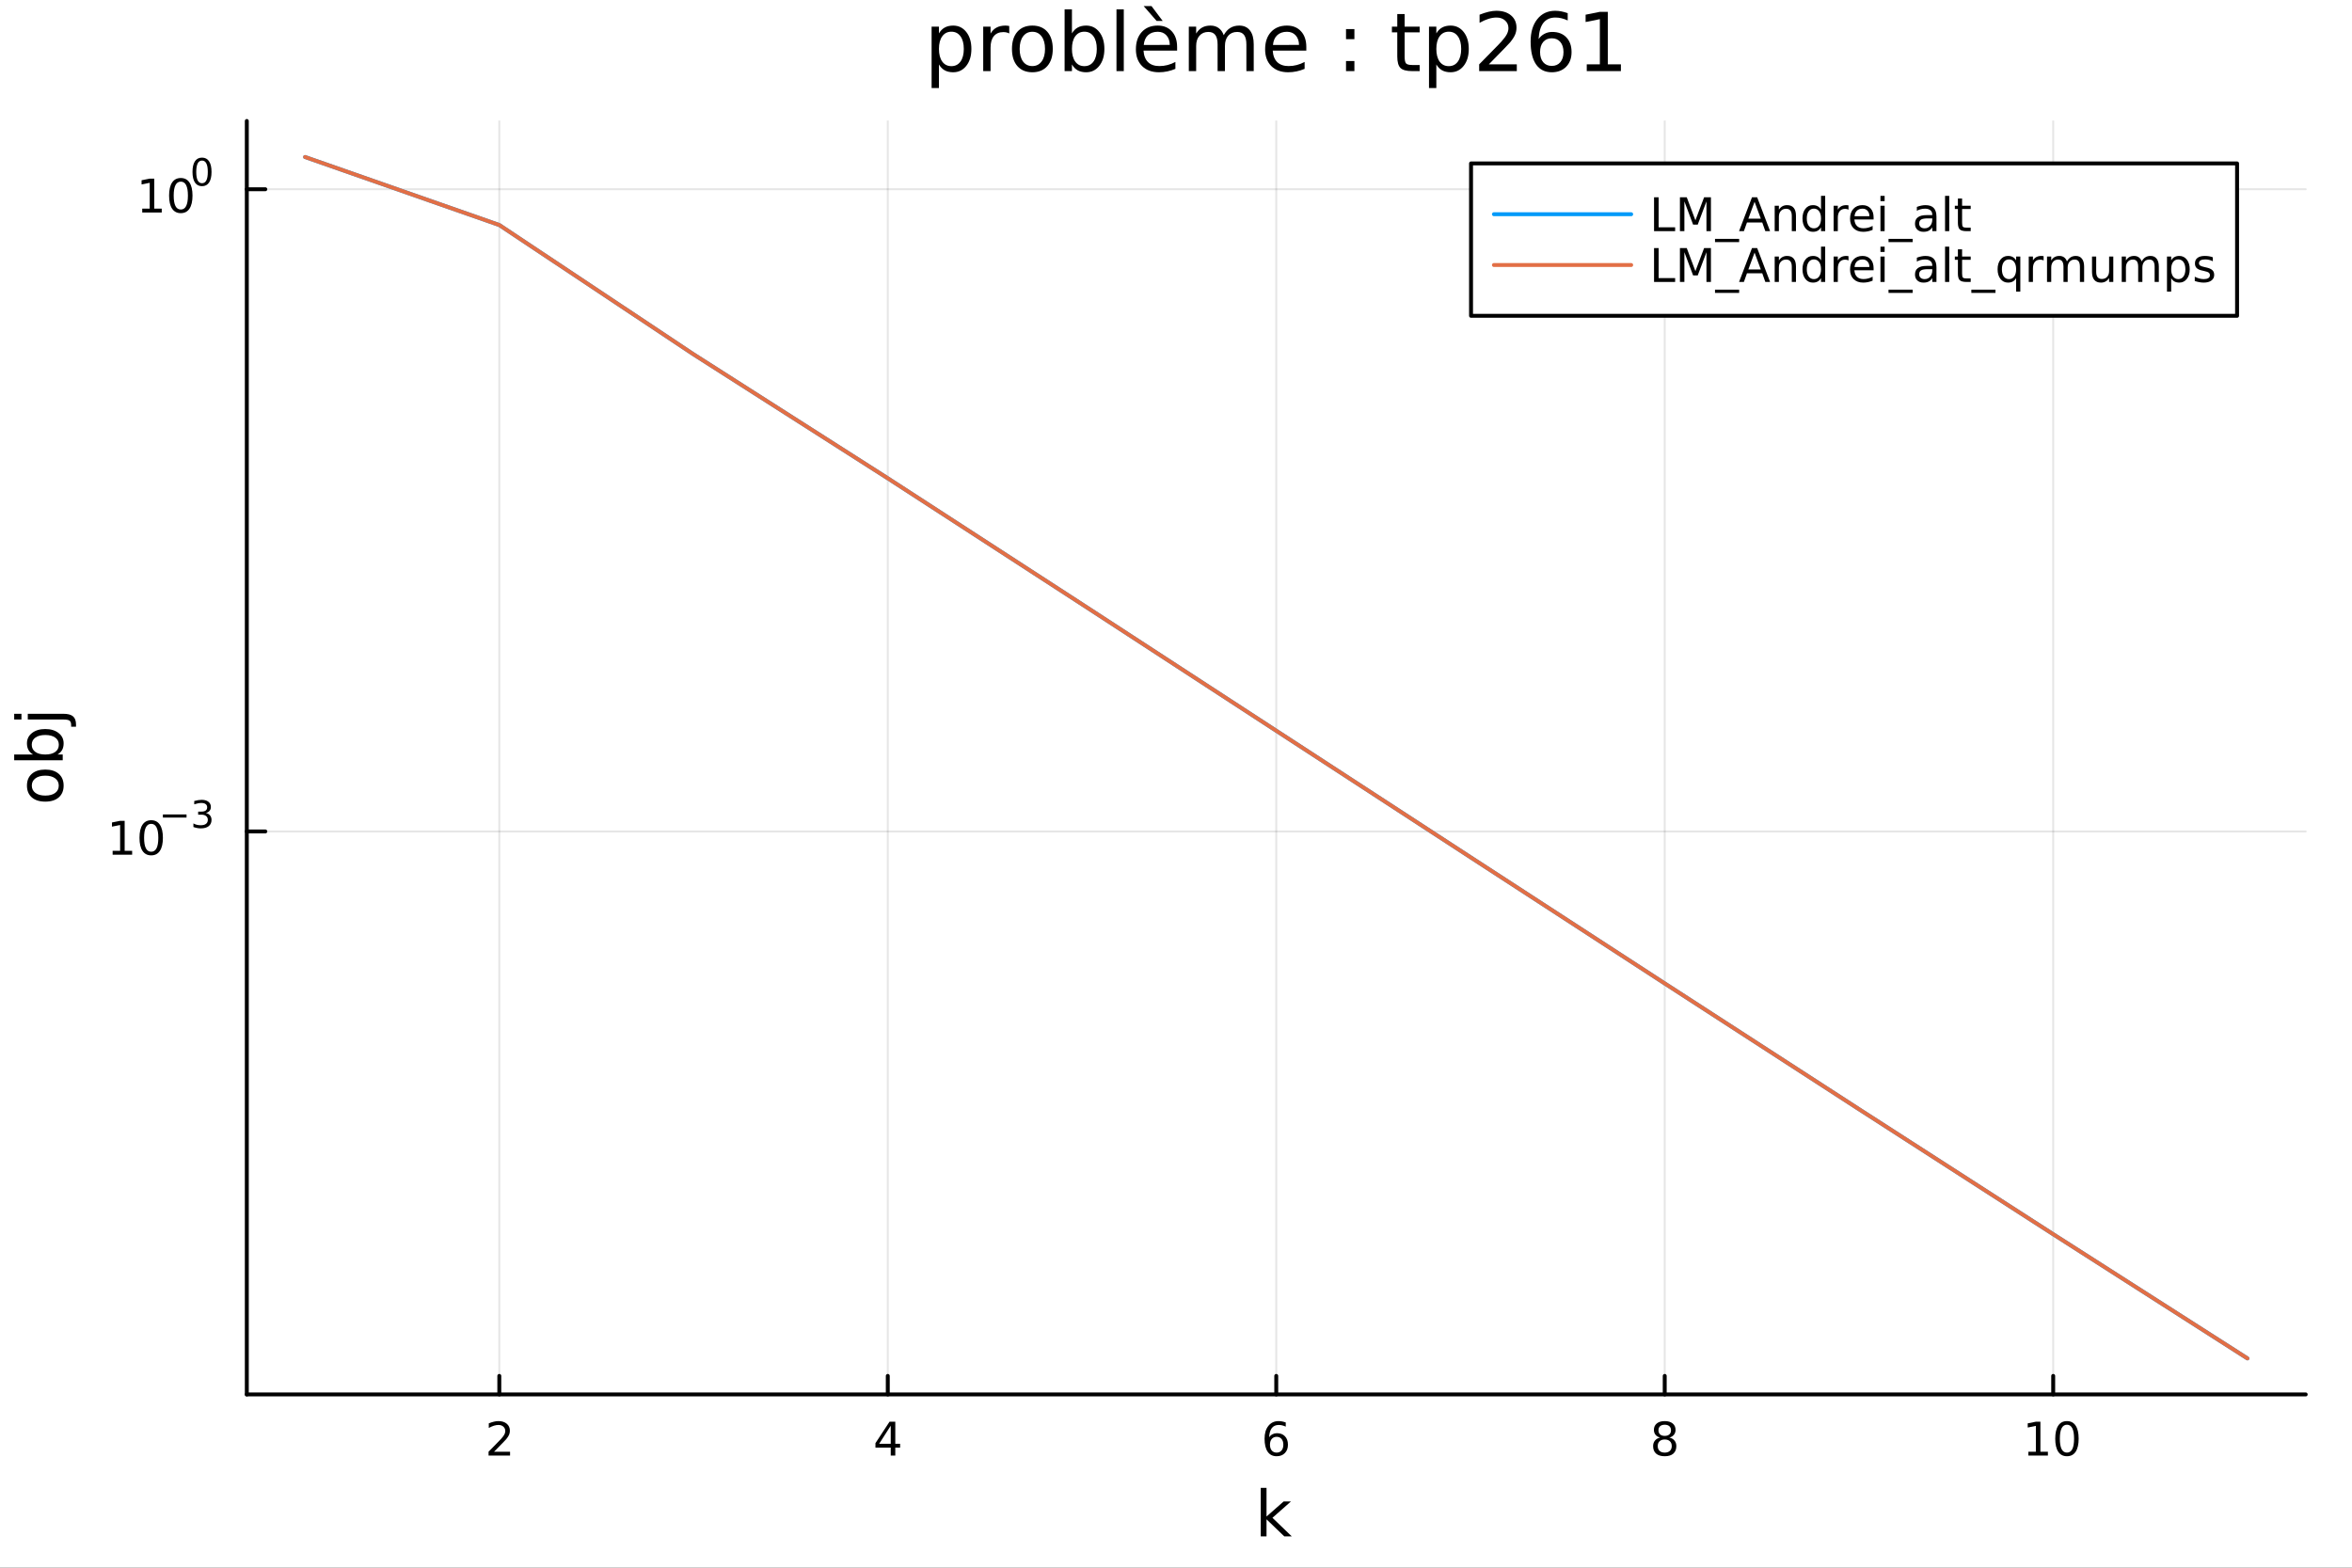 <?xml version="1.0" encoding="utf-8"?>
<svg xmlns="http://www.w3.org/2000/svg" xmlns:xlink="http://www.w3.org/1999/xlink" width="600" height="400" viewBox="0 0 2400 1600">
<rect x="0" y="0" width="2400" height="1600" fill="#333333" stroke="none"/>
<defs>
  <clipPath id="clip130">
    <rect x="0" y="0" width="2400" height="1600"/>
  </clipPath>
</defs>
<path clip-path="url(#clip130)" d="M0 1600 L2400 1600 L2400 0 L0 0  Z" fill="#ffffff" fill-rule="evenodd" fill-opacity="1"/>
<defs>
  <clipPath id="clip131">
    <rect x="480" y="0" width="1681" height="1600"/>
  </clipPath>
</defs>
<path clip-path="url(#clip130)" d="M251.842 1423.18 L2352.76 1423.18 L2352.76 123.472 L251.842 123.472  Z" fill="#ffffff" fill-rule="evenodd" fill-opacity="1"/>
<defs>
  <clipPath id="clip132">
    <rect x="251" y="123" width="2102" height="1301"/>
  </clipPath>
</defs>
<polyline clip-path="url(#clip132)" style="stroke:#000000; stroke-linecap:round; stroke-linejoin:round; stroke-width:2; stroke-opacity:0.1; fill:none" points="509.502,1423.18 509.502,123.472 "/>
<polyline clip-path="url(#clip132)" style="stroke:#000000; stroke-linecap:round; stroke-linejoin:round; stroke-width:2; stroke-opacity:0.1; fill:none" points="905.9,1423.18 905.9,123.472 "/>
<polyline clip-path="url(#clip132)" style="stroke:#000000; stroke-linecap:round; stroke-linejoin:round; stroke-width:2; stroke-opacity:0.1; fill:none" points="1302.3,1423.18 1302.3,123.472 "/>
<polyline clip-path="url(#clip132)" style="stroke:#000000; stroke-linecap:round; stroke-linejoin:round; stroke-width:2; stroke-opacity:0.1; fill:none" points="1698.7,1423.18 1698.7,123.472 "/>
<polyline clip-path="url(#clip132)" style="stroke:#000000; stroke-linecap:round; stroke-linejoin:round; stroke-width:2; stroke-opacity:0.1; fill:none" points="2095.1,1423.18 2095.1,123.472 "/>
<polyline clip-path="url(#clip130)" style="stroke:#000000; stroke-linecap:round; stroke-linejoin:round; stroke-width:4; stroke-opacity:1; fill:none" points="251.842,1423.18 2352.76,1423.18 "/>
<polyline clip-path="url(#clip130)" style="stroke:#000000; stroke-linecap:round; stroke-linejoin:round; stroke-width:4; stroke-opacity:1; fill:none" points="509.502,1423.18 509.502,1404.28 "/>
<polyline clip-path="url(#clip130)" style="stroke:#000000; stroke-linecap:round; stroke-linejoin:round; stroke-width:4; stroke-opacity:1; fill:none" points="905.9,1423.18 905.9,1404.28 "/>
<polyline clip-path="url(#clip130)" style="stroke:#000000; stroke-linecap:round; stroke-linejoin:round; stroke-width:4; stroke-opacity:1; fill:none" points="1302.3,1423.18 1302.3,1404.28 "/>
<polyline clip-path="url(#clip130)" style="stroke:#000000; stroke-linecap:round; stroke-linejoin:round; stroke-width:4; stroke-opacity:1; fill:none" points="1698.7,1423.18 1698.7,1404.28 "/>
<polyline clip-path="url(#clip130)" style="stroke:#000000; stroke-linecap:round; stroke-linejoin:round; stroke-width:4; stroke-opacity:1; fill:none" points="2095.1,1423.18 2095.1,1404.28 "/>
<path clip-path="url(#clip130)" d="M504.154 1481.64 L520.474 1481.64 L520.474 1485.58 L498.529 1485.58 L498.529 1481.64 Q501.191 1478.89 505.775 1474.26 Q510.381 1469.61 511.562 1468.27 Q513.807 1465.74 514.687 1464.01 Q515.59 1462.25 515.59 1460.56 Q515.59 1457.8 513.645 1456.07 Q511.724 1454.33 508.622 1454.33 Q506.423 1454.33 503.969 1455.09 Q501.539 1455.86 498.761 1457.41 L498.761 1452.69 Q501.585 1451.55 504.039 1450.97 Q506.492 1450.39 508.529 1450.39 Q513.9 1450.39 517.094 1453.08 Q520.289 1455.77 520.289 1460.26 Q520.289 1462.39 519.478 1464.31 Q518.691 1466.2 516.585 1468.8 Q516.006 1469.47 512.904 1472.69 Q509.802 1475.88 504.154 1481.64 Z" fill="#000000" fill-rule="nonzero" fill-opacity="1" /><path clip-path="url(#clip130)" d="M908.91 1455.09 L897.104 1473.54 L908.91 1473.54 L908.91 1455.09 M907.683 1451.02 L913.562 1451.02 L913.562 1473.54 L918.493 1473.54 L918.493 1477.43 L913.562 1477.43 L913.562 1485.58 L908.91 1485.58 L908.91 1477.43 L893.308 1477.43 L893.308 1472.92 L907.683 1451.02 Z" fill="#000000" fill-rule="nonzero" fill-opacity="1" /><path clip-path="url(#clip130)" d="M1302.7 1466.44 Q1299.56 1466.44 1297.7 1468.59 Q1295.88 1470.74 1295.88 1474.49 Q1295.88 1478.22 1297.7 1480.39 Q1299.56 1482.55 1302.7 1482.55 Q1305.85 1482.55 1307.68 1480.39 Q1309.53 1478.22 1309.53 1474.49 Q1309.53 1470.74 1307.68 1468.59 Q1305.85 1466.44 1302.7 1466.44 M1311.99 1451.78 L1311.99 1456.04 Q1310.23 1455.21 1308.42 1454.77 Q1306.64 1454.33 1304.88 1454.33 Q1300.25 1454.33 1297.8 1457.45 Q1295.37 1460.58 1295.02 1466.9 Q1296.38 1464.89 1298.44 1463.82 Q1300.51 1462.73 1302.98 1462.73 Q1308.19 1462.73 1311.2 1465.9 Q1314.23 1469.05 1314.23 1474.49 Q1314.23 1479.82 1311.08 1483.03 Q1307.94 1486.25 1302.7 1486.25 Q1296.71 1486.25 1293.54 1481.67 Q1290.37 1477.06 1290.37 1468.33 Q1290.37 1460.14 1294.26 1455.28 Q1298.14 1450.39 1304.69 1450.39 Q1306.45 1450.39 1308.24 1450.74 Q1310.04 1451.09 1311.99 1451.78 Z" fill="#000000" fill-rule="nonzero" fill-opacity="1" /><path clip-path="url(#clip130)" d="M1698.7 1469.17 Q1695.36 1469.17 1693.44 1470.95 Q1691.55 1472.73 1691.55 1475.86 Q1691.55 1478.98 1693.44 1480.77 Q1695.36 1482.55 1698.7 1482.55 Q1702.03 1482.55 1703.95 1480.77 Q1705.87 1478.96 1705.87 1475.86 Q1705.87 1472.73 1703.95 1470.95 Q1702.05 1469.17 1698.7 1469.17 M1694.02 1467.18 Q1691.01 1466.44 1689.32 1464.38 Q1687.66 1462.32 1687.66 1459.35 Q1687.66 1455.21 1690.6 1452.8 Q1693.56 1450.39 1698.7 1450.39 Q1703.86 1450.39 1706.8 1452.8 Q1709.74 1455.21 1709.74 1459.35 Q1709.74 1462.32 1708.05 1464.38 Q1706.38 1466.44 1703.4 1467.18 Q1706.78 1467.96 1708.65 1470.26 Q1710.55 1472.55 1710.55 1475.86 Q1710.55 1480.88 1707.47 1483.57 Q1704.42 1486.25 1698.7 1486.25 Q1692.98 1486.25 1689.9 1483.57 Q1686.85 1480.88 1686.85 1475.86 Q1686.85 1472.55 1688.74 1470.26 Q1690.64 1467.96 1694.02 1467.18 M1692.31 1459.79 Q1692.31 1462.48 1693.98 1463.98 Q1695.67 1465.49 1698.7 1465.49 Q1701.71 1465.49 1703.4 1463.98 Q1705.11 1462.48 1705.11 1459.79 Q1705.11 1457.11 1703.4 1455.6 Q1701.71 1454.1 1698.7 1454.1 Q1695.67 1454.1 1693.98 1455.6 Q1692.31 1457.11 1692.31 1459.79 Z" fill="#000000" fill-rule="nonzero" fill-opacity="1" /><path clip-path="url(#clip130)" d="M2069.78 1481.64 L2077.42 1481.64 L2077.42 1455.28 L2069.11 1456.95 L2069.11 1452.69 L2077.38 1451.02 L2082.05 1451.02 L2082.05 1481.64 L2089.69 1481.64 L2089.69 1485.58 L2069.78 1485.58 L2069.78 1481.64 Z" fill="#000000" fill-rule="nonzero" fill-opacity="1" /><path clip-path="url(#clip130)" d="M2109.14 1454.1 Q2105.52 1454.1 2103.7 1457.66 Q2101.89 1461.2 2101.89 1468.33 Q2101.89 1475.44 2103.7 1479.01 Q2105.52 1482.55 2109.14 1482.55 Q2112.77 1482.55 2114.58 1479.01 Q2116.4 1475.44 2116.4 1468.33 Q2116.4 1461.2 2114.58 1457.66 Q2112.77 1454.1 2109.14 1454.1 M2109.14 1450.39 Q2114.95 1450.39 2118 1455 Q2121.08 1459.58 2121.08 1468.33 Q2121.08 1477.06 2118 1481.67 Q2114.95 1486.25 2109.14 1486.25 Q2103.33 1486.25 2100.25 1481.67 Q2097.19 1477.06 2097.19 1468.33 Q2097.19 1459.58 2100.25 1455 Q2103.33 1450.39 2109.14 1450.39 Z" fill="#000000" fill-rule="nonzero" fill-opacity="1" /><path clip-path="url(#clip130)" d="M1286.48 1518.52 L1292.37 1518.52 L1292.37 1547.77 L1309.84 1532.4 L1317.32 1532.4 L1298.42 1549.07 L1318.12 1568.04 L1310.48 1568.04 L1292.37 1550.63 L1292.37 1568.04 L1286.48 1568.04 L1286.48 1518.52 Z" fill="#000000" fill-rule="nonzero" fill-opacity="1" /><polyline clip-path="url(#clip132)" style="stroke:#000000; stroke-linecap:round; stroke-linejoin:round; stroke-width:2; stroke-opacity:0.1; fill:none" points="251.842,848.587 2352.76,848.587 "/>
<polyline clip-path="url(#clip132)" style="stroke:#000000; stroke-linecap:round; stroke-linejoin:round; stroke-width:2; stroke-opacity:0.1; fill:none" points="251.842,193.141 2352.76,193.141 "/>
<polyline clip-path="url(#clip130)" style="stroke:#000000; stroke-linecap:round; stroke-linejoin:round; stroke-width:4; stroke-opacity:1; fill:none" points="251.842,1423.18 251.842,123.472 "/>
<polyline clip-path="url(#clip130)" style="stroke:#000000; stroke-linecap:round; stroke-linejoin:round; stroke-width:4; stroke-opacity:1; fill:none" points="251.842,848.587 270.74,848.587 "/>
<polyline clip-path="url(#clip130)" style="stroke:#000000; stroke-linecap:round; stroke-linejoin:round; stroke-width:4; stroke-opacity:1; fill:none" points="251.842,193.141 270.74,193.141 "/>
<path clip-path="url(#clip130)" d="M114.931 868.379 L122.57 868.379 L122.57 842.013 L114.26 843.68 L114.26 839.421 L122.524 837.754 L127.2 837.754 L127.2 868.379 L134.839 868.379 L134.839 872.314 L114.931 872.314 L114.931 868.379 Z" fill="#000000" fill-rule="nonzero" fill-opacity="1" /><path clip-path="url(#clip130)" d="M154.283 840.833 Q150.672 840.833 148.843 844.398 Q147.038 847.939 147.038 855.069 Q147.038 862.175 148.843 865.74 Q150.672 869.282 154.283 869.282 Q157.917 869.282 159.723 865.74 Q161.552 862.175 161.552 855.069 Q161.552 847.939 159.723 844.398 Q157.917 840.833 154.283 840.833 M154.283 837.129 Q160.093 837.129 163.149 841.736 Q166.227 846.319 166.227 855.069 Q166.227 863.796 163.149 868.402 Q160.093 872.985 154.283 872.985 Q148.473 872.985 145.394 868.402 Q142.339 863.796 142.339 855.069 Q142.339 846.319 145.394 841.736 Q148.473 837.129 154.283 837.129 Z" fill="#000000" fill-rule="nonzero" fill-opacity="1" /><path clip-path="url(#clip130)" d="M166.227 831.23 L190.339 831.23 L190.339 834.428 L166.227 834.428 L166.227 831.23 Z" fill="#000000" fill-rule="nonzero" fill-opacity="1" /><path clip-path="url(#clip130)" d="M210.05 829.763 Q212.777 830.346 214.3 832.19 Q215.842 834.033 215.842 836.741 Q215.842 840.898 212.984 843.173 Q210.125 845.449 204.859 845.449 Q203.091 845.449 201.21 845.092 Q199.348 844.753 197.354 844.057 L197.354 840.39 Q198.934 841.311 200.815 841.782 Q202.696 842.252 204.746 842.252 Q208.319 842.252 210.181 840.841 Q212.062 839.431 212.062 836.741 Q212.062 834.259 210.313 832.867 Q208.583 831.456 205.479 831.456 L202.207 831.456 L202.207 828.334 L205.63 828.334 Q208.432 828.334 209.918 827.224 Q211.404 826.096 211.404 823.989 Q211.404 821.827 209.861 820.679 Q208.338 819.513 205.479 819.513 Q203.918 819.513 202.132 819.852 Q200.345 820.19 198.201 820.905 L198.201 817.52 Q200.364 816.918 202.244 816.617 Q204.144 816.316 205.818 816.316 Q210.144 816.316 212.664 818.291 Q215.184 820.247 215.184 823.595 Q215.184 825.927 213.849 827.544 Q212.513 829.143 210.05 829.763 Z" fill="#000000" fill-rule="nonzero" fill-opacity="1" /><path clip-path="url(#clip130)" d="M145.137 212.934 L152.776 212.934 L152.776 186.568 L144.465 188.235 L144.465 183.975 L152.729 182.309 L157.405 182.309 L157.405 212.934 L165.044 212.934 L165.044 216.869 L145.137 216.869 L145.137 212.934 Z" fill="#000000" fill-rule="nonzero" fill-opacity="1" /><path clip-path="url(#clip130)" d="M184.488 185.387 Q180.877 185.387 179.049 188.952 Q177.243 192.494 177.243 199.623 Q177.243 206.73 179.049 210.295 Q180.877 213.836 184.488 213.836 Q188.123 213.836 189.928 210.295 Q191.757 206.73 191.757 199.623 Q191.757 192.494 189.928 188.952 Q188.123 185.387 184.488 185.387 M184.488 181.684 Q190.299 181.684 193.354 186.29 Q196.433 190.873 196.433 199.623 Q196.433 208.35 193.354 212.957 Q190.299 217.54 184.488 217.54 Q178.678 217.54 175.6 212.957 Q172.544 208.35 172.544 199.623 Q172.544 190.873 175.6 186.29 Q178.678 181.684 184.488 181.684 Z" fill="#000000" fill-rule="nonzero" fill-opacity="1" /><path clip-path="url(#clip130)" d="M206.138 163.88 Q203.204 163.88 201.718 166.776 Q200.251 169.654 200.251 175.447 Q200.251 181.22 201.718 184.117 Q203.204 186.994 206.138 186.994 Q209.09 186.994 210.557 184.117 Q212.043 181.22 212.043 175.447 Q212.043 169.654 210.557 166.776 Q209.09 163.88 206.138 163.88 M206.138 160.87 Q210.858 160.87 213.341 164.613 Q215.842 168.337 215.842 175.447 Q215.842 182.537 213.341 186.28 Q210.858 190.004 206.138 190.004 Q201.417 190.004 198.915 186.28 Q196.433 182.537 196.433 175.447 Q196.433 168.337 198.915 164.613 Q201.417 160.87 206.138 160.87 Z" fill="#000000" fill-rule="nonzero" fill-opacity="1" /><path clip-path="url(#clip130)" d="M32.462 801.797 Q32.462 806.507 36.154 809.244 Q39.815 811.982 46.212 811.982 Q52.609 811.982 56.302 809.276 Q59.962 806.539 59.962 801.797 Q59.962 797.118 56.27 794.381 Q52.578 791.643 46.212 791.643 Q39.878 791.643 36.186 794.381 Q32.462 797.118 32.462 801.797 M27.497 801.797 Q27.497 794.158 32.462 789.797 Q37.427 785.437 46.212 785.437 Q54.965 785.437 59.962 789.797 Q64.927 794.158 64.927 801.797 Q64.927 809.467 59.962 813.828 Q54.965 818.156 46.212 818.156 Q37.427 818.156 32.462 813.828 Q27.497 809.467 27.497 801.797 Z" fill="#000000" fill-rule="nonzero" fill-opacity="1" /><path clip-path="url(#clip130)" d="M46.212 750.139 Q39.751 750.139 36.09 752.812 Q32.398 755.454 32.398 760.101 Q32.398 764.748 36.09 767.422 Q39.751 770.064 46.212 770.064 Q52.673 770.064 56.365 767.422 Q60.026 764.748 60.026 760.101 Q60.026 755.454 56.365 752.812 Q52.673 750.139 46.212 750.139 M33.767 770.064 Q30.584 768.218 29.056 765.417 Q27.497 762.584 27.497 758.669 Q27.497 752.176 32.653 748.134 Q37.809 744.06 46.212 744.06 Q54.615 744.06 59.771 748.134 Q64.927 752.176 64.927 758.669 Q64.927 762.584 63.399 765.417 Q61.84 768.218 58.657 770.064 L64.004 770.064 L64.004 775.952 L14.479 775.952 L14.479 770.064 L33.767 770.064 Z" fill="#000000" fill-rule="nonzero" fill-opacity="1" /><path clip-path="url(#clip130)" d="M28.356 734.352 L28.356 728.495 L64.641 728.495 Q71.452 728.495 74.508 731.105 Q77.563 733.684 77.563 739.445 L77.563 741.673 L72.598 741.673 L72.598 740.113 Q72.598 736.771 71.038 735.561 Q69.51 734.352 64.641 734.352 L28.356 734.352 M14.479 734.352 L14.479 728.495 L21.895 728.495 L21.895 734.352 L14.479 734.352 Z" fill="#000000" fill-rule="nonzero" fill-opacity="1" /><path clip-path="url(#clip130)" d="M958.114 65.77 L958.114 89.833 L950.62 89.833 L950.62 27.206 L958.114 27.206 L958.114 34.092 Q960.464 30.041 964.028 28.097 Q967.634 26.112 972.616 26.112 Q980.88 26.112 986.025 32.675 Q991.21 39.237 991.21 49.931 Q991.21 60.626 986.025 67.188 Q980.88 73.751 972.616 73.751 Q967.634 73.751 964.028 71.806 Q960.464 69.821 958.114 65.77 M983.473 49.931 Q983.473 41.708 980.07 37.05 Q976.708 32.35 970.793 32.35 Q964.879 32.35 961.476 37.05 Q958.114 41.708 958.114 49.931 Q958.114 58.155 961.476 62.854 Q964.879 67.512 970.793 67.512 Q976.708 67.512 980.07 62.854 Q983.473 58.155 983.473 49.931 Z" fill="#000000" fill-rule="nonzero" fill-opacity="1" /><path clip-path="url(#clip130)" d="M1029.86 34.173 Q1028.6 33.444 1027.1 33.12 Q1025.64 32.756 1023.86 32.756 Q1017.54 32.756 1014.14 36.888 Q1010.78 40.979 1010.78 48.676 L1010.78 72.576 L1003.28 72.576 L1003.28 27.206 L1010.78 27.206 L1010.78 34.254 Q1013.13 30.122 1016.89 28.138 Q1020.66 26.112 1026.05 26.112 Q1026.82 26.112 1027.75 26.234 Q1028.68 26.315 1029.82 26.517 L1029.86 34.173 Z" fill="#000000" fill-rule="nonzero" fill-opacity="1" /><path clip-path="url(#clip130)" d="M1053.43 32.431 Q1047.44 32.431 1043.95 37.131 Q1040.47 41.789 1040.47 49.931 Q1040.47 58.074 1043.91 62.773 Q1047.4 67.431 1053.43 67.431 Q1059.39 67.431 1062.87 62.732 Q1066.35 58.033 1066.35 49.931 Q1066.35 41.87 1062.87 37.171 Q1059.39 32.431 1053.43 32.431 M1053.43 26.112 Q1063.15 26.112 1068.7 32.431 Q1074.25 38.751 1074.25 49.931 Q1074.25 61.071 1068.7 67.431 Q1063.15 73.751 1053.43 73.751 Q1043.67 73.751 1038.12 67.431 Q1032.61 61.071 1032.61 49.931 Q1032.61 38.751 1038.12 32.431 Q1043.67 26.112 1053.43 26.112 Z" fill="#000000" fill-rule="nonzero" fill-opacity="1" /><path clip-path="url(#clip130)" d="M1119.18 49.931 Q1119.18 41.708 1115.78 37.05 Q1112.41 32.35 1106.5 32.35 Q1100.58 32.35 1097.18 37.05 Q1093.82 41.708 1093.82 49.931 Q1093.82 58.155 1097.18 62.854 Q1100.58 67.512 1106.5 67.512 Q1112.41 67.512 1115.78 62.854 Q1119.18 58.155 1119.18 49.931 M1093.82 34.092 Q1096.17 30.041 1099.73 28.097 Q1103.34 26.112 1108.32 26.112 Q1116.59 26.112 1121.73 32.675 Q1126.92 39.237 1126.92 49.931 Q1126.92 60.626 1121.73 67.188 Q1116.59 73.751 1108.32 73.751 Q1103.34 73.751 1099.73 71.806 Q1096.17 69.821 1093.82 65.77 L1093.82 72.576 L1086.33 72.576 L1086.33 9.544 L1093.82 9.544 L1093.82 34.092 Z" fill="#000000" fill-rule="nonzero" fill-opacity="1" /><path clip-path="url(#clip130)" d="M1139.27 9.544 L1146.72 9.544 L1146.72 72.576 L1139.27 72.576 L1139.27 9.544 Z" fill="#000000" fill-rule="nonzero" fill-opacity="1" /><path clip-path="url(#clip130)" d="M1201.13 48.028 L1201.13 51.673 L1166.86 51.673 Q1167.34 59.37 1171.48 63.421 Q1175.65 67.431 1183.06 67.431 Q1187.35 67.431 1191.37 66.378 Q1195.42 65.325 1199.39 63.218 L1199.39 70.267 Q1195.38 71.968 1191.16 72.86 Q1186.95 73.751 1182.62 73.751 Q1171.76 73.751 1165.4 67.431 Q1159.08 61.112 1159.08 50.337 Q1159.08 39.197 1165.07 32.675 Q1171.11 26.112 1181.32 26.112 Q1190.47 26.112 1195.78 32.026 Q1201.13 37.9 1201.13 48.028 M1193.67 45.84 Q1193.59 39.723 1190.23 36.077 Q1186.91 32.431 1181.4 32.431 Q1175.16 32.431 1171.39 35.956 Q1167.67 39.48 1167.1 45.88 L1193.67 45.84 M1175 6.222 L1186.42 21.373 L1180.23 21.373 L1167.02 6.222 L1175 6.222 Z" fill="#000000" fill-rule="nonzero" fill-opacity="1" /><path clip-path="url(#clip130)" d="M1248.69 35.915 Q1251.48 30.892 1255.37 28.502 Q1259.26 26.112 1264.52 26.112 Q1271.61 26.112 1275.46 31.095 Q1279.31 36.037 1279.31 45.192 L1279.31 72.576 L1271.82 72.576 L1271.82 45.435 Q1271.82 38.913 1269.51 35.753 Q1267.2 32.594 1262.46 32.594 Q1256.67 32.594 1253.3 36.442 Q1249.94 40.29 1249.94 46.934 L1249.94 72.576 L1242.45 72.576 L1242.45 45.435 Q1242.45 38.873 1240.14 35.753 Q1237.83 32.594 1233.01 32.594 Q1227.3 32.594 1223.93 36.482 Q1220.57 40.331 1220.57 46.934 L1220.57 72.576 L1213.08 72.576 L1213.08 27.206 L1220.57 27.206 L1220.57 34.254 Q1223.12 30.082 1226.69 28.097 Q1230.25 26.112 1235.16 26.112 Q1240.1 26.112 1243.54 28.624 Q1247.02 31.135 1248.69 35.915 Z" fill="#000000" fill-rule="nonzero" fill-opacity="1" /><path clip-path="url(#clip130)" d="M1332.98 48.028 L1332.98 51.673 L1298.71 51.673 Q1299.2 59.37 1303.33 63.421 Q1307.5 67.431 1314.92 67.431 Q1319.21 67.431 1323.22 66.378 Q1327.27 65.325 1331.24 63.218 L1331.24 70.267 Q1327.23 71.968 1323.02 72.86 Q1318.81 73.751 1314.47 73.751 Q1303.62 73.751 1297.26 67.431 Q1290.94 61.112 1290.94 50.337 Q1290.94 39.197 1296.93 32.675 Q1302.97 26.112 1313.18 26.112 Q1322.33 26.112 1327.64 32.026 Q1332.98 37.9 1332.98 48.028 M1325.53 45.84 Q1325.45 39.723 1322.09 36.077 Q1318.77 32.431 1313.26 32.431 Q1307.02 32.431 1303.25 35.956 Q1299.52 39.48 1298.96 45.88 L1325.53 45.84 Z" fill="#000000" fill-rule="nonzero" fill-opacity="1" /><path clip-path="url(#clip130)" d="M1373.49 62.287 L1382.04 62.287 L1382.04 72.576 L1373.49 72.576 L1373.49 62.287 M1373.49 29.677 L1382.04 29.677 L1382.04 39.966 L1373.49 39.966 L1373.49 29.677 Z" fill="#000000" fill-rule="nonzero" fill-opacity="1" /><path clip-path="url(#clip130)" d="M1433.29 14.324 L1433.29 27.206 L1448.64 27.206 L1448.64 32.999 L1433.29 32.999 L1433.29 57.628 Q1433.29 63.178 1434.78 64.758 Q1436.32 66.338 1440.98 66.338 L1448.64 66.338 L1448.64 72.576 L1440.98 72.576 Q1432.35 72.576 1429.07 69.376 Q1425.79 66.135 1425.79 57.628 L1425.79 32.999 L1420.32 32.999 L1420.32 27.206 L1425.79 27.206 L1425.79 14.324 L1433.29 14.324 Z" fill="#000000" fill-rule="nonzero" fill-opacity="1" /><path clip-path="url(#clip130)" d="M1465.65 65.77 L1465.65 89.833 L1458.16 89.833 L1458.16 27.206 L1465.65 27.206 L1465.65 34.092 Q1468 30.041 1471.57 28.097 Q1475.17 26.112 1480.15 26.112 Q1488.42 26.112 1493.56 32.675 Q1498.75 39.237 1498.75 49.931 Q1498.75 60.626 1493.56 67.188 Q1488.42 73.751 1480.15 73.751 Q1475.17 73.751 1471.57 71.806 Q1468 69.821 1465.65 65.77 M1491.01 49.931 Q1491.01 41.708 1487.61 37.05 Q1484.25 32.35 1478.33 32.35 Q1472.42 32.35 1469.01 37.05 Q1465.65 41.708 1465.65 49.931 Q1465.65 58.155 1469.01 62.854 Q1472.42 67.512 1478.33 67.512 Q1484.25 67.512 1487.61 62.854 Q1491.01 58.155 1491.01 49.931 Z" fill="#000000" fill-rule="nonzero" fill-opacity="1" /><path clip-path="url(#clip130)" d="M1519.2 65.689 L1547.76 65.689 L1547.76 72.576 L1509.36 72.576 L1509.36 65.689 Q1514.02 60.869 1522.04 52.767 Q1530.1 44.625 1532.17 42.275 Q1536.1 37.86 1537.64 34.822 Q1539.22 31.743 1539.22 28.786 Q1539.22 23.965 1535.81 20.927 Q1532.45 17.889 1527.02 17.889 Q1523.17 17.889 1518.88 19.226 Q1514.63 20.562 1509.77 23.276 L1509.77 15.013 Q1514.71 13.028 1519 12.015 Q1523.3 11.002 1526.86 11.002 Q1536.26 11.002 1541.85 15.701 Q1547.44 20.4 1547.44 28.259 Q1547.44 31.986 1546.02 35.348 Q1544.64 38.67 1540.96 43.207 Q1539.95 44.382 1534.52 50.013 Q1529.09 55.603 1519.2 65.689 Z" fill="#000000" fill-rule="nonzero" fill-opacity="1" /><path clip-path="url(#clip130)" d="M1583.45 39.075 Q1577.94 39.075 1574.7 42.842 Q1571.5 46.61 1571.5 53.172 Q1571.5 59.694 1574.7 63.502 Q1577.94 67.269 1583.45 67.269 Q1588.96 67.269 1592.16 63.502 Q1595.4 59.694 1595.4 53.172 Q1595.4 46.61 1592.16 42.842 Q1588.96 39.075 1583.45 39.075 M1599.7 13.433 L1599.7 20.887 Q1596.62 19.428 1593.46 18.659 Q1590.34 17.889 1587.26 17.889 Q1579.16 17.889 1574.86 23.358 Q1570.61 28.826 1570 39.885 Q1572.39 36.361 1576 34.498 Q1579.6 32.594 1583.94 32.594 Q1593.05 32.594 1598.32 38.143 Q1603.63 43.653 1603.63 53.172 Q1603.63 62.489 1598.12 68.12 Q1592.61 73.751 1583.45 73.751 Q1572.96 73.751 1567.41 65.73 Q1561.86 57.669 1561.86 42.397 Q1561.86 28.057 1568.67 19.55 Q1575.47 11.002 1586.94 11.002 Q1590.01 11.002 1593.13 11.61 Q1596.29 12.217 1599.7 13.433 Z" fill="#000000" fill-rule="nonzero" fill-opacity="1" /><path clip-path="url(#clip130)" d="M1619.14 65.689 L1632.51 65.689 L1632.51 19.55 L1617.97 22.466 L1617.97 15.013 L1632.43 12.096 L1640.61 12.096 L1640.61 65.689 L1653.98 65.689 L1653.98 72.576 L1619.14 72.576 L1619.14 65.689 Z" fill="#000000" fill-rule="nonzero" fill-opacity="1" /><polyline clip-path="url(#clip132)" style="stroke:#009af9; stroke-linecap:round; stroke-linejoin:round; stroke-width:4; stroke-opacity:1; fill:none" points="311.302,160.256 509.502,229.66 707.701,361.638 905.9,488.146 1104.1,616.708 1302.3,745.808 1500.5,874.895 1698.7,1003.71 1896.9,1132.03 2095.1,1259.66 2293.3,1386.4 "/>
<polyline clip-path="url(#clip132)" style="stroke:#e26f46; stroke-linecap:round; stroke-linejoin:round; stroke-width:4; stroke-opacity:1; fill:none" points="311.302,160.256 509.502,229.66 707.701,361.638 905.9,488.146 1104.1,616.708 1302.3,745.808 1500.5,874.895 1698.7,1003.71 1896.9,1132.03 2095.1,1259.66 2293.3,1386.4 "/>
<path clip-path="url(#clip130)" d="M1501.06 322.316 L2282.73 322.316 L2282.73 166.796 L1501.06 166.796  Z" fill="#ffffff" fill-rule="evenodd" fill-opacity="1"/>
<polyline clip-path="url(#clip130)" style="stroke:#000000; stroke-linecap:round; stroke-linejoin:round; stroke-width:4; stroke-opacity:1; fill:none" points="1501.06,322.316 2282.73,322.316 2282.73,166.796 1501.06,166.796 1501.06,322.316 "/>
<polyline clip-path="url(#clip130)" style="stroke:#009af9; stroke-linecap:round; stroke-linejoin:round; stroke-width:4; stroke-opacity:1; fill:none" points="1524.41,218.636 1664.47,218.636 "/>
<path clip-path="url(#clip130)" d="M1687.81 201.356 L1692.49 201.356 L1692.49 231.981 L1709.32 231.981 L1709.32 235.916 L1687.81 235.916 L1687.81 201.356 Z" fill="#000000" fill-rule="nonzero" fill-opacity="1" /><path clip-path="url(#clip130)" d="M1714.22 201.356 L1721.19 201.356 L1730.01 224.874 L1738.88 201.356 L1745.84 201.356 L1745.84 235.916 L1741.28 235.916 L1741.28 205.569 L1732.37 229.272 L1727.67 229.272 L1718.76 205.569 L1718.76 235.916 L1714.22 235.916 L1714.22 201.356 Z" fill="#000000" fill-rule="nonzero" fill-opacity="1" /><path clip-path="url(#clip130)" d="M1774.64 243.786 L1774.64 247.096 L1750.01 247.096 L1750.01 243.786 L1774.64 243.786 Z" fill="#000000" fill-rule="nonzero" fill-opacity="1" /><path clip-path="url(#clip130)" d="M1790.38 205.962 L1784.04 223.161 L1796.75 223.161 L1790.38 205.962 M1787.74 201.356 L1793.04 201.356 L1806.21 235.916 L1801.35 235.916 L1798.2 227.05 L1782.63 227.05 L1779.48 235.916 L1774.55 235.916 L1787.74 201.356 Z" fill="#000000" fill-rule="nonzero" fill-opacity="1" /><path clip-path="url(#clip130)" d="M1832.62 220.268 L1832.62 235.916 L1828.37 235.916 L1828.37 220.407 Q1828.37 216.726 1826.93 214.897 Q1825.5 213.069 1822.63 213.069 Q1819.18 213.069 1817.19 215.268 Q1815.19 217.467 1815.19 221.263 L1815.19 235.916 L1810.91 235.916 L1810.91 209.99 L1815.19 209.99 L1815.19 214.018 Q1816.72 211.68 1818.78 210.522 Q1820.87 209.365 1823.57 209.365 Q1828.04 209.365 1830.33 212.143 Q1832.62 214.897 1832.62 220.268 Z" fill="#000000" fill-rule="nonzero" fill-opacity="1" /><path clip-path="url(#clip130)" d="M1858.18 213.925 L1858.18 199.897 L1862.44 199.897 L1862.44 235.916 L1858.18 235.916 L1858.18 232.027 Q1856.84 234.342 1854.78 235.476 Q1852.74 236.587 1849.87 236.587 Q1845.17 236.587 1842.21 232.837 Q1839.27 229.087 1839.27 222.976 Q1839.27 216.865 1842.21 213.115 Q1845.17 209.365 1849.87 209.365 Q1852.74 209.365 1854.78 210.499 Q1856.84 211.61 1858.18 213.925 M1843.67 222.976 Q1843.67 227.675 1845.59 230.36 Q1847.53 233.022 1850.91 233.022 Q1854.29 233.022 1856.24 230.36 Q1858.18 227.675 1858.18 222.976 Q1858.18 218.277 1856.24 215.615 Q1854.29 212.93 1850.91 212.93 Q1847.53 212.93 1845.59 215.615 Q1843.67 218.277 1843.67 222.976 Z" fill="#000000" fill-rule="nonzero" fill-opacity="1" /><path clip-path="url(#clip130)" d="M1886.24 213.971 Q1885.52 213.555 1884.66 213.37 Q1883.83 213.161 1882.81 213.161 Q1879.2 213.161 1877.25 215.522 Q1875.33 217.86 1875.33 222.258 L1875.33 235.916 L1871.05 235.916 L1871.05 209.99 L1875.33 209.99 L1875.33 214.018 Q1876.68 211.657 1878.83 210.522 Q1880.98 209.365 1884.06 209.365 Q1884.5 209.365 1885.03 209.434 Q1885.56 209.481 1886.21 209.596 L1886.24 213.971 Z" fill="#000000" fill-rule="nonzero" fill-opacity="1" /><path clip-path="url(#clip130)" d="M1911.84 221.888 L1911.84 223.971 L1892.25 223.971 Q1892.53 228.369 1894.89 230.684 Q1897.28 232.976 1901.51 232.976 Q1903.97 232.976 1906.26 232.374 Q1908.57 231.772 1910.84 230.569 L1910.84 234.596 Q1908.55 235.568 1906.14 236.078 Q1903.74 236.587 1901.26 236.587 Q1895.06 236.587 1891.42 232.976 Q1887.81 229.365 1887.81 223.207 Q1887.81 216.842 1891.24 213.115 Q1894.68 209.365 1900.52 209.365 Q1905.75 209.365 1908.78 212.745 Q1911.84 216.101 1911.84 221.888 M1907.58 220.638 Q1907.53 217.143 1905.61 215.059 Q1903.71 212.976 1900.56 212.976 Q1897 212.976 1894.85 214.99 Q1892.72 217.004 1892.39 220.661 L1907.58 220.638 Z" fill="#000000" fill-rule="nonzero" fill-opacity="1" /><path clip-path="url(#clip130)" d="M1918.83 209.99 L1923.09 209.99 L1923.09 235.916 L1918.83 235.916 L1918.83 209.99 M1918.83 199.897 L1923.09 199.897 L1923.09 205.291 L1918.83 205.291 L1918.83 199.897 Z" fill="#000000" fill-rule="nonzero" fill-opacity="1" /><path clip-path="url(#clip130)" d="M1951.7 243.786 L1951.7 247.096 L1927.07 247.096 L1927.07 243.786 L1951.7 243.786 Z" fill="#000000" fill-rule="nonzero" fill-opacity="1" /><path clip-path="url(#clip130)" d="M1967.49 222.883 Q1962.32 222.883 1960.33 224.064 Q1958.34 225.244 1958.34 228.092 Q1958.34 230.36 1959.82 231.703 Q1961.33 233.022 1963.9 233.022 Q1967.44 233.022 1969.57 230.522 Q1971.72 227.999 1971.72 223.832 L1971.72 222.883 L1967.49 222.883 M1975.98 221.124 L1975.98 235.916 L1971.72 235.916 L1971.72 231.981 Q1970.26 234.342 1968.09 235.476 Q1965.91 236.587 1962.76 236.587 Q1958.78 236.587 1956.42 234.365 Q1954.08 232.119 1954.08 228.369 Q1954.08 223.994 1957 221.772 Q1959.94 219.55 1965.75 219.55 L1971.72 219.55 L1971.72 219.133 Q1971.72 216.194 1969.78 214.596 Q1967.86 212.976 1964.36 212.976 Q1962.14 212.976 1960.03 213.508 Q1957.93 214.041 1955.98 215.106 L1955.98 211.17 Q1958.32 210.268 1960.52 209.828 Q1962.72 209.365 1964.8 209.365 Q1970.43 209.365 1973.2 212.282 Q1975.98 215.198 1975.98 221.124 Z" fill="#000000" fill-rule="nonzero" fill-opacity="1" /><path clip-path="url(#clip130)" d="M1984.75 199.897 L1989.01 199.897 L1989.01 235.916 L1984.75 235.916 L1984.75 199.897 Z" fill="#000000" fill-rule="nonzero" fill-opacity="1" /><path clip-path="url(#clip130)" d="M2002.14 202.629 L2002.14 209.99 L2010.91 209.99 L2010.91 213.3 L2002.14 213.3 L2002.14 227.374 Q2002.14 230.545 2002.99 231.448 Q2003.87 232.351 2006.54 232.351 L2010.91 232.351 L2010.91 235.916 L2006.54 235.916 Q2001.61 235.916 1999.73 234.087 Q1997.86 232.235 1997.86 227.374 L1997.86 213.3 L1994.73 213.3 L1994.73 209.99 L1997.86 209.99 L1997.86 202.629 L2002.14 202.629 Z" fill="#000000" fill-rule="nonzero" fill-opacity="1" /><polyline clip-path="url(#clip130)" style="stroke:#e26f46; stroke-linecap:round; stroke-linejoin:round; stroke-width:4; stroke-opacity:1; fill:none" points="1524.41,270.476 1664.47,270.476 "/>
<path clip-path="url(#clip130)" d="M1687.81 253.196 L1692.49 253.196 L1692.49 283.821 L1709.32 283.821 L1709.32 287.756 L1687.81 287.756 L1687.81 253.196 Z" fill="#000000" fill-rule="nonzero" fill-opacity="1" /><path clip-path="url(#clip130)" d="M1714.22 253.196 L1721.19 253.196 L1730.01 276.714 L1738.88 253.196 L1745.84 253.196 L1745.84 287.756 L1741.28 287.756 L1741.28 257.409 L1732.37 281.112 L1727.67 281.112 L1718.76 257.409 L1718.76 287.756 L1714.22 287.756 L1714.22 253.196 Z" fill="#000000" fill-rule="nonzero" fill-opacity="1" /><path clip-path="url(#clip130)" d="M1774.64 295.626 L1774.64 298.936 L1750.01 298.936 L1750.01 295.626 L1774.64 295.626 Z" fill="#000000" fill-rule="nonzero" fill-opacity="1" /><path clip-path="url(#clip130)" d="M1790.38 257.802 L1784.04 275.001 L1796.75 275.001 L1790.38 257.802 M1787.74 253.196 L1793.04 253.196 L1806.21 287.756 L1801.35 287.756 L1798.2 278.89 L1782.63 278.89 L1779.48 287.756 L1774.55 287.756 L1787.74 253.196 Z" fill="#000000" fill-rule="nonzero" fill-opacity="1" /><path clip-path="url(#clip130)" d="M1832.62 272.108 L1832.62 287.756 L1828.37 287.756 L1828.37 272.247 Q1828.37 268.566 1826.93 266.737 Q1825.5 264.909 1822.63 264.909 Q1819.18 264.909 1817.19 267.108 Q1815.19 269.307 1815.19 273.103 L1815.19 287.756 L1810.91 287.756 L1810.91 261.83 L1815.19 261.83 L1815.19 265.858 Q1816.72 263.52 1818.78 262.362 Q1820.87 261.205 1823.57 261.205 Q1828.04 261.205 1830.33 263.983 Q1832.62 266.737 1832.62 272.108 Z" fill="#000000" fill-rule="nonzero" fill-opacity="1" /><path clip-path="url(#clip130)" d="M1858.18 265.765 L1858.18 251.737 L1862.44 251.737 L1862.44 287.756 L1858.18 287.756 L1858.18 283.867 Q1856.84 286.182 1854.78 287.316 Q1852.74 288.427 1849.87 288.427 Q1845.17 288.427 1842.21 284.677 Q1839.27 280.927 1839.27 274.816 Q1839.27 268.705 1842.21 264.955 Q1845.17 261.205 1849.87 261.205 Q1852.74 261.205 1854.78 262.339 Q1856.84 263.45 1858.18 265.765 M1843.67 274.816 Q1843.67 279.515 1845.59 282.2 Q1847.53 284.862 1850.91 284.862 Q1854.29 284.862 1856.24 282.2 Q1858.18 279.515 1858.18 274.816 Q1858.18 270.117 1856.24 267.455 Q1854.29 264.77 1850.91 264.77 Q1847.53 264.77 1845.59 267.455 Q1843.67 270.117 1843.67 274.816 Z" fill="#000000" fill-rule="nonzero" fill-opacity="1" /><path clip-path="url(#clip130)" d="M1886.24 265.811 Q1885.52 265.395 1884.66 265.21 Q1883.83 265.001 1882.81 265.001 Q1879.2 265.001 1877.25 267.362 Q1875.33 269.7 1875.33 274.098 L1875.33 287.756 L1871.05 287.756 L1871.05 261.83 L1875.33 261.83 L1875.33 265.858 Q1876.68 263.497 1878.83 262.362 Q1880.98 261.205 1884.06 261.205 Q1884.5 261.205 1885.03 261.274 Q1885.56 261.321 1886.21 261.436 L1886.24 265.811 Z" fill="#000000" fill-rule="nonzero" fill-opacity="1" /><path clip-path="url(#clip130)" d="M1911.84 273.728 L1911.84 275.811 L1892.25 275.811 Q1892.53 280.209 1894.89 282.524 Q1897.28 284.816 1901.51 284.816 Q1903.97 284.816 1906.26 284.214 Q1908.57 283.612 1910.84 282.409 L1910.84 286.436 Q1908.55 287.408 1906.14 287.918 Q1903.74 288.427 1901.26 288.427 Q1895.06 288.427 1891.42 284.816 Q1887.81 281.205 1887.81 275.047 Q1887.81 268.682 1891.24 264.955 Q1894.68 261.205 1900.52 261.205 Q1905.75 261.205 1908.78 264.585 Q1911.84 267.941 1911.84 273.728 M1907.58 272.478 Q1907.53 268.983 1905.61 266.899 Q1903.71 264.816 1900.56 264.816 Q1897 264.816 1894.85 266.83 Q1892.72 268.844 1892.39 272.501 L1907.58 272.478 Z" fill="#000000" fill-rule="nonzero" fill-opacity="1" /><path clip-path="url(#clip130)" d="M1918.83 261.83 L1923.09 261.83 L1923.09 287.756 L1918.83 287.756 L1918.83 261.83 M1918.83 251.737 L1923.09 251.737 L1923.09 257.131 L1918.83 257.131 L1918.83 251.737 Z" fill="#000000" fill-rule="nonzero" fill-opacity="1" /><path clip-path="url(#clip130)" d="M1951.7 295.626 L1951.7 298.936 L1927.07 298.936 L1927.07 295.626 L1951.7 295.626 Z" fill="#000000" fill-rule="nonzero" fill-opacity="1" /><path clip-path="url(#clip130)" d="M1967.49 274.723 Q1962.32 274.723 1960.33 275.904 Q1958.34 277.084 1958.34 279.932 Q1958.34 282.2 1959.82 283.543 Q1961.33 284.862 1963.9 284.862 Q1967.44 284.862 1969.57 282.362 Q1971.72 279.839 1971.72 275.672 L1971.72 274.723 L1967.49 274.723 M1975.98 272.964 L1975.98 287.756 L1971.72 287.756 L1971.72 283.821 Q1970.26 286.182 1968.09 287.316 Q1965.91 288.427 1962.76 288.427 Q1958.78 288.427 1956.42 286.205 Q1954.08 283.959 1954.08 280.209 Q1954.08 275.834 1957 273.612 Q1959.94 271.39 1965.75 271.39 L1971.72 271.39 L1971.72 270.973 Q1971.72 268.034 1969.78 266.436 Q1967.86 264.816 1964.36 264.816 Q1962.14 264.816 1960.03 265.348 Q1957.93 265.881 1955.98 266.946 L1955.98 263.01 Q1958.32 262.108 1960.52 261.668 Q1962.72 261.205 1964.8 261.205 Q1970.43 261.205 1973.2 264.122 Q1975.98 267.038 1975.98 272.964 Z" fill="#000000" fill-rule="nonzero" fill-opacity="1" /><path clip-path="url(#clip130)" d="M1984.75 251.737 L1989.01 251.737 L1989.01 287.756 L1984.75 287.756 L1984.75 251.737 Z" fill="#000000" fill-rule="nonzero" fill-opacity="1" /><path clip-path="url(#clip130)" d="M2002.14 254.469 L2002.14 261.83 L2010.91 261.83 L2010.91 265.14 L2002.14 265.14 L2002.14 279.214 Q2002.14 282.385 2002.99 283.288 Q2003.87 284.191 2006.54 284.191 L2010.91 284.191 L2010.91 287.756 L2006.54 287.756 Q2001.61 287.756 1999.73 285.927 Q1997.86 284.075 1997.86 279.214 L1997.86 265.14 L1994.73 265.14 L1994.73 261.83 L1997.86 261.83 L1997.86 254.469 L2002.14 254.469 Z" fill="#000000" fill-rule="nonzero" fill-opacity="1" /><path clip-path="url(#clip130)" d="M2036.21 295.626 L2036.21 298.936 L2011.58 298.936 L2011.58 295.626 L2036.21 295.626 Z" fill="#000000" fill-rule="nonzero" fill-opacity="1" /><path clip-path="url(#clip130)" d="M2042.76 274.816 Q2042.76 279.515 2044.68 282.2 Q2046.63 284.862 2050.01 284.862 Q2053.39 284.862 2055.33 282.2 Q2057.28 279.515 2057.28 274.816 Q2057.28 270.117 2055.33 267.455 Q2053.39 264.77 2050.01 264.77 Q2046.63 264.77 2044.68 267.455 Q2042.76 270.117 2042.76 274.816 M2057.28 283.867 Q2055.93 286.182 2053.87 287.316 Q2051.84 288.427 2048.97 288.427 Q2044.27 288.427 2041.3 284.677 Q2038.36 280.927 2038.36 274.816 Q2038.36 268.705 2041.3 264.955 Q2044.27 261.205 2048.97 261.205 Q2051.84 261.205 2053.87 262.339 Q2055.93 263.45 2057.28 265.765 L2057.28 261.83 L2061.54 261.83 L2061.54 297.617 L2057.28 297.617 L2057.28 283.867 Z" fill="#000000" fill-rule="nonzero" fill-opacity="1" /><path clip-path="url(#clip130)" d="M2085.33 265.811 Q2084.61 265.395 2083.76 265.21 Q2082.92 265.001 2081.91 265.001 Q2078.29 265.001 2076.35 267.362 Q2074.43 269.7 2074.43 274.098 L2074.43 287.756 L2070.15 287.756 L2070.15 261.83 L2074.43 261.83 L2074.43 265.858 Q2075.77 263.497 2077.92 262.362 Q2080.08 261.205 2083.16 261.205 Q2083.6 261.205 2084.13 261.274 Q2084.66 261.321 2085.31 261.436 L2085.33 265.811 Z" fill="#000000" fill-rule="nonzero" fill-opacity="1" /><path clip-path="url(#clip130)" d="M2109.15 266.807 Q2110.75 263.936 2112.97 262.571 Q2115.19 261.205 2118.2 261.205 Q2122.25 261.205 2124.45 264.052 Q2126.65 266.876 2126.65 272.108 L2126.65 287.756 L2122.37 287.756 L2122.37 272.247 Q2122.37 268.52 2121.05 266.714 Q2119.73 264.909 2117.02 264.909 Q2113.71 264.909 2111.79 267.108 Q2109.87 269.307 2109.87 273.103 L2109.87 287.756 L2105.59 287.756 L2105.59 272.247 Q2105.59 268.497 2104.27 266.714 Q2102.95 264.909 2100.19 264.909 Q2096.93 264.909 2095.01 267.131 Q2093.09 269.33 2093.09 273.103 L2093.09 287.756 L2088.8 287.756 L2088.8 261.83 L2093.09 261.83 L2093.09 265.858 Q2094.54 263.473 2096.58 262.339 Q2098.62 261.205 2101.42 261.205 Q2104.24 261.205 2106.21 262.64 Q2108.2 264.075 2109.15 266.807 Z" fill="#000000" fill-rule="nonzero" fill-opacity="1" /><path clip-path="url(#clip130)" d="M2134.71 277.524 L2134.71 261.83 L2138.97 261.83 L2138.97 277.362 Q2138.97 281.043 2140.4 282.895 Q2141.84 284.723 2144.71 284.723 Q2148.16 284.723 2150.15 282.524 Q2152.16 280.325 2152.16 276.529 L2152.16 261.83 L2156.42 261.83 L2156.42 287.756 L2152.16 287.756 L2152.16 283.774 Q2150.61 286.135 2148.55 287.293 Q2146.51 288.427 2143.8 288.427 Q2139.34 288.427 2137.02 285.649 Q2134.71 282.871 2134.71 277.524 M2145.42 261.205 L2145.42 261.205 Z" fill="#000000" fill-rule="nonzero" fill-opacity="1" /><path clip-path="url(#clip130)" d="M2185.38 266.807 Q2186.97 263.936 2189.2 262.571 Q2191.42 261.205 2194.43 261.205 Q2198.48 261.205 2200.68 264.052 Q2202.88 266.876 2202.88 272.108 L2202.88 287.756 L2198.6 287.756 L2198.6 272.247 Q2198.6 268.52 2197.28 266.714 Q2195.96 264.909 2193.25 264.909 Q2189.94 264.909 2188.02 267.108 Q2186.1 269.307 2186.1 273.103 L2186.1 287.756 L2181.81 287.756 L2181.81 272.247 Q2181.81 268.497 2180.49 266.714 Q2179.17 264.909 2176.42 264.909 Q2173.16 264.909 2171.23 267.131 Q2169.31 269.33 2169.31 273.103 L2169.31 287.756 L2165.03 287.756 L2165.03 261.83 L2169.31 261.83 L2169.31 265.858 Q2170.77 263.473 2172.81 262.339 Q2174.85 261.205 2177.65 261.205 Q2180.47 261.205 2182.44 262.64 Q2184.43 264.075 2185.38 266.807 Z" fill="#000000" fill-rule="nonzero" fill-opacity="1" /><path clip-path="url(#clip130)" d="M2215.49 283.867 L2215.49 297.617 L2211.21 297.617 L2211.21 261.83 L2215.49 261.83 L2215.49 265.765 Q2216.84 263.45 2218.87 262.339 Q2220.93 261.205 2223.78 261.205 Q2228.5 261.205 2231.44 264.955 Q2234.41 268.705 2234.41 274.816 Q2234.41 280.927 2231.44 284.677 Q2228.5 288.427 2223.78 288.427 Q2220.93 288.427 2218.87 287.316 Q2216.84 286.182 2215.49 283.867 M2229.98 274.816 Q2229.98 270.117 2228.04 267.455 Q2226.12 264.77 2222.74 264.77 Q2219.36 264.77 2217.41 267.455 Q2215.49 270.117 2215.49 274.816 Q2215.49 279.515 2217.41 282.2 Q2219.36 284.862 2222.74 284.862 Q2226.12 284.862 2228.04 282.2 Q2229.98 279.515 2229.98 274.816 Z" fill="#000000" fill-rule="nonzero" fill-opacity="1" /><path clip-path="url(#clip130)" d="M2257.99 262.594 L2257.99 266.622 Q2256.19 265.696 2254.24 265.233 Q2252.3 264.77 2250.22 264.77 Q2247.04 264.77 2245.45 265.742 Q2243.87 266.714 2243.87 268.659 Q2243.87 270.14 2245.01 270.997 Q2246.14 271.83 2249.57 272.594 L2251.03 272.918 Q2255.56 273.89 2257.46 275.672 Q2259.38 277.432 2259.38 280.603 Q2259.38 284.214 2256.51 286.321 Q2253.66 288.427 2248.66 288.427 Q2246.58 288.427 2244.31 288.01 Q2242.07 287.617 2239.57 286.807 L2239.57 282.409 Q2241.93 283.635 2244.22 284.26 Q2246.51 284.862 2248.76 284.862 Q2251.77 284.862 2253.39 283.844 Q2255.01 282.802 2255.01 280.927 Q2255.01 279.191 2253.83 278.265 Q2252.67 277.339 2248.71 276.483 L2247.23 276.135 Q2243.27 275.302 2241.51 273.589 Q2239.75 271.853 2239.75 268.844 Q2239.75 265.186 2242.35 263.196 Q2244.94 261.205 2249.71 261.205 Q2252.07 261.205 2254.15 261.552 Q2256.23 261.899 2257.99 262.594 Z" fill="#000000" fill-rule="nonzero" fill-opacity="1" /></svg>
